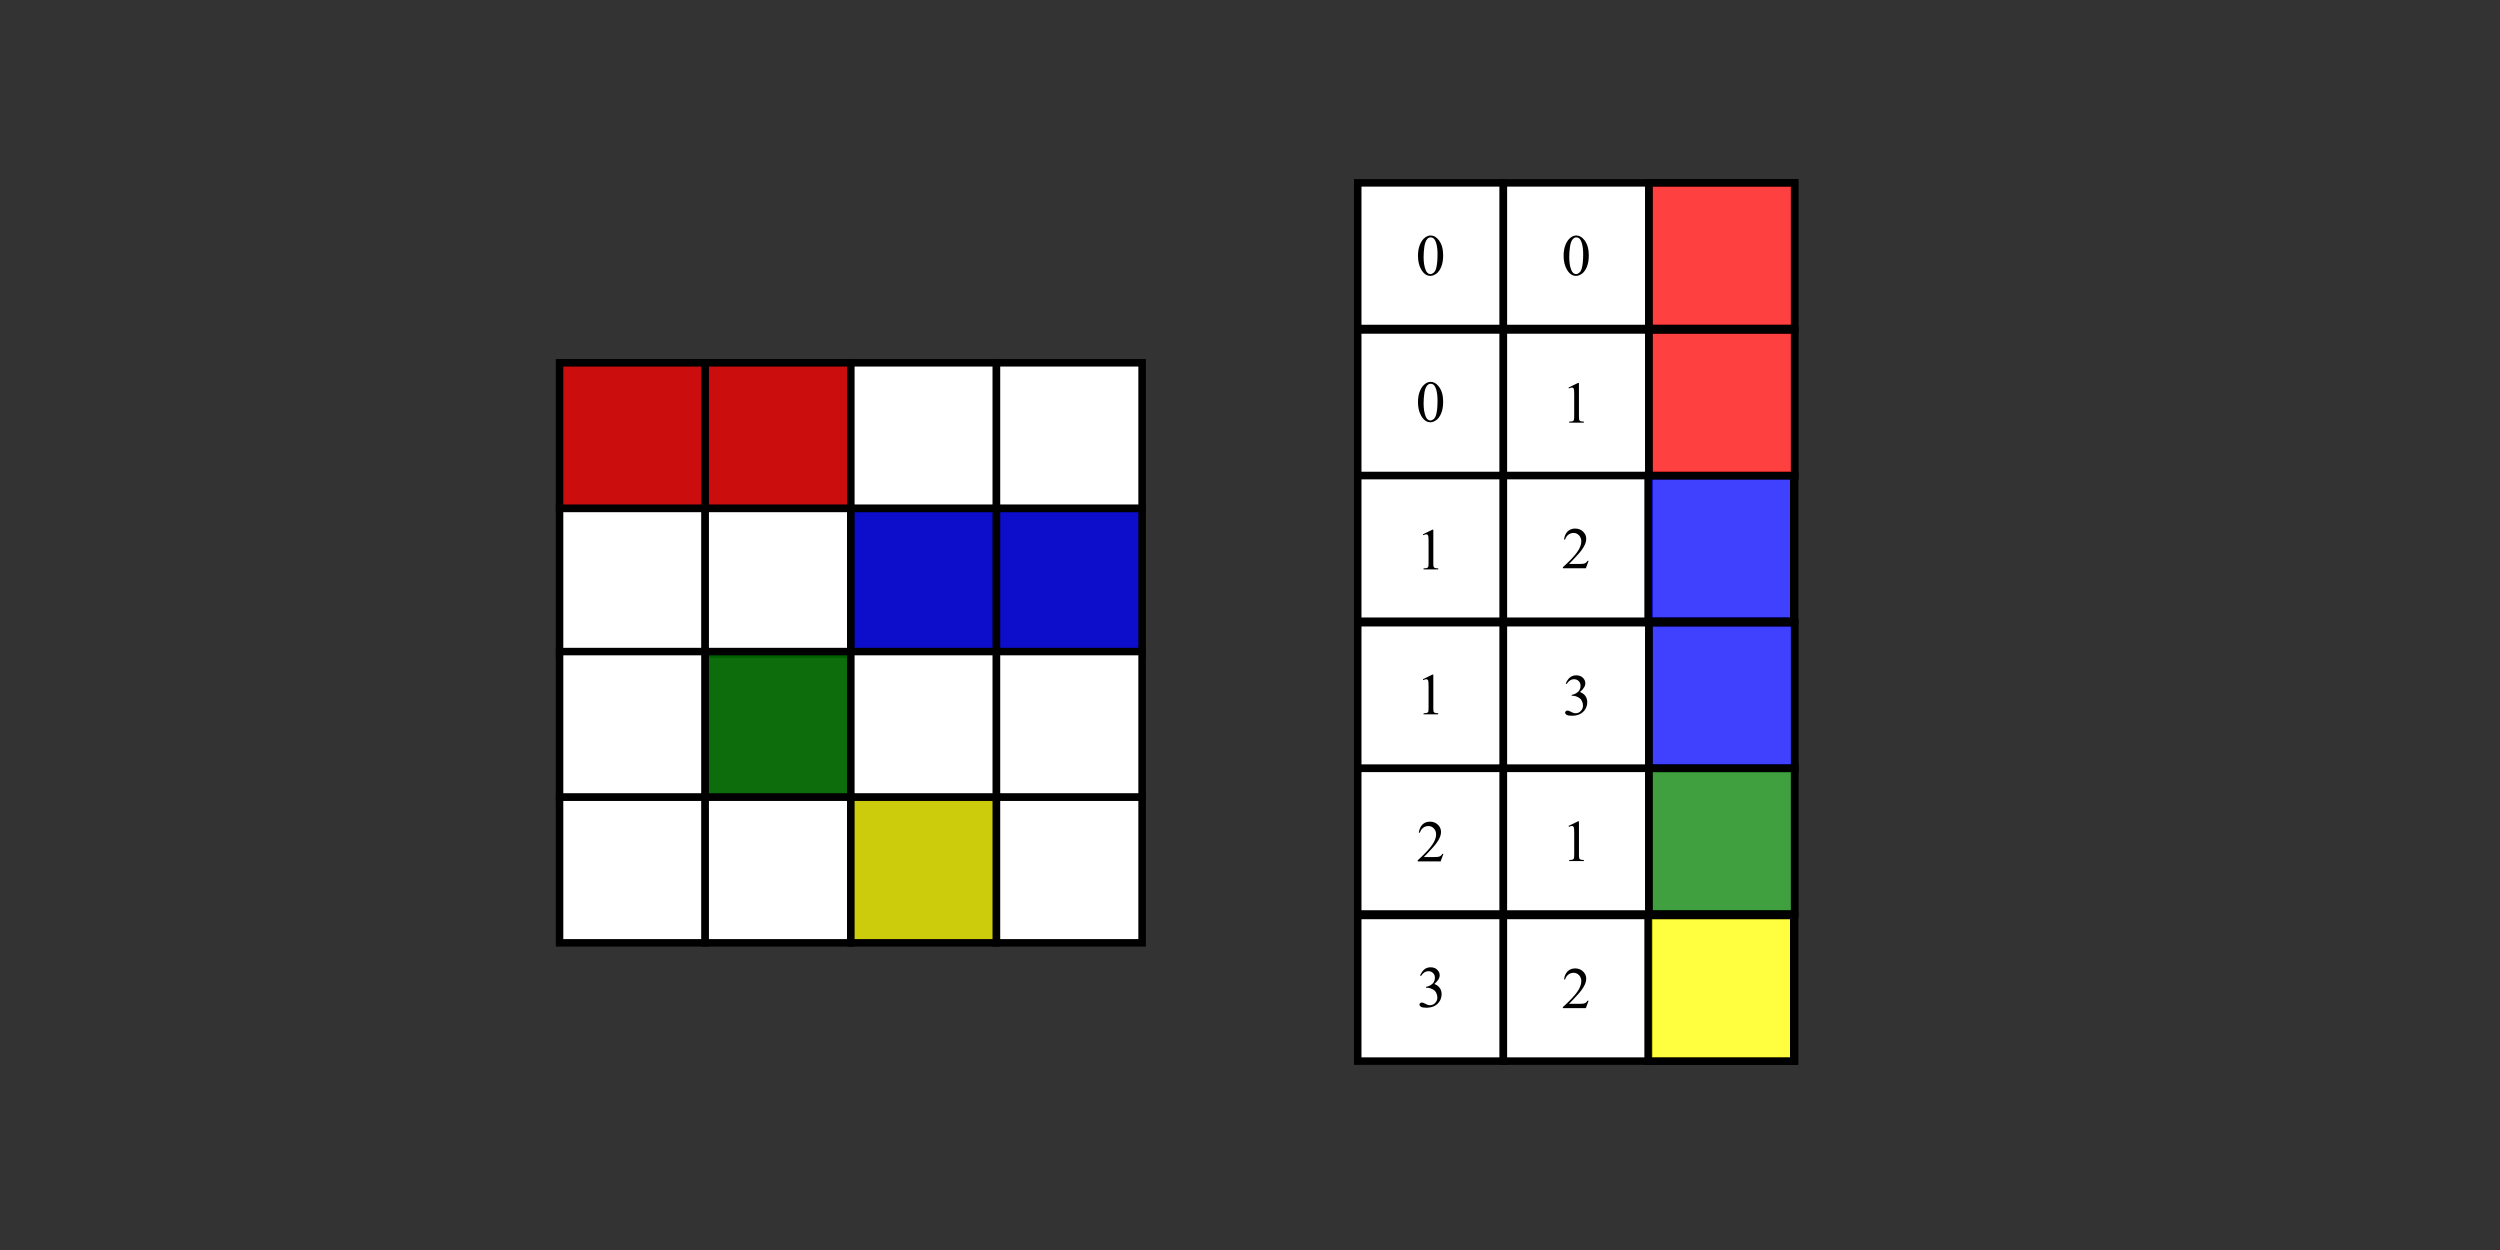 <?xml version="1.0" encoding="UTF-8" standalone="no"?>
<!-- Created with Inkscape (http://www.inkscape.org/) -->

<svg
   width="240mm"
   height="120mm"
   viewBox="0 0 240 120"
   version="1.1"
   id="svg8"
   inkscape:version="1.4 (e7c3feb1, 2024-10-09)"
   sodipodi:docname="cooformat.svg"
   xmlns:inkscape="http://www.inkscape.org/namespaces/inkscape"
   xmlns:sodipodi="http://sodipodi.sourceforge.net/DTD/sodipodi-0.dtd"
   xmlns="http://www.w3.org/2000/svg"
   xmlns:svg="http://www.w3.org/2000/svg"
   xmlns:rdf="http://www.w3.org/1999/02/22-rdf-syntax-ns#"
   xmlns:cc="http://creativecommons.org/ns#"
   xmlns:dc="http://purl.org/dc/elements/1.1/">
  <rect x="0" y="0" width="240" height="120" fill="#333333" stroke="none"/>
  <defs
     id="defs2">
    <marker
       id="marker-arrow-2.654"
       orient="auto-start-reverse"
       refY="0"
       refX="0"
       markerHeight="3"
       markerWidth="2">
      <g
         transform="scale(0.857)"
         id="g895">
        <path
           d="M -1.554,2.072 C -1.425,1.295 0,0.13 0.389,0 0,-0.13 -1.425,-1.295 -1.554,-2.072"
           style="fill:none;stroke:#000000;stroke-width:0.6;stroke-linecap:round;stroke-linejoin:round;stroke-miterlimit:10;stroke-dasharray:none;stroke-opacity:1"
           inkscape:connector-curvature="0"
           id="path893" />
      </g>
    </marker>
  </defs>
  <sodipodi:namedview
     id="base"
     pagecolor="#ffffff"
     bordercolor="#666666"
     borderopacity="1.0"
     inkscape:pageopacity="0.0"
     inkscape:pageshadow="2"
     inkscape:zoom="2.8125141"
     inkscape:cx="529.2418"
     inkscape:cy="175.64357"
     inkscape:document-units="mm"
     inkscape:current-layer="layer1"
     showgrid="false"
     showborder="true"
     width="200mm"
     showguides="true"
     inkscape:guide-bbox="true"
     inkscape:window-width="1104"
     inkscape:window-height="485"
     inkscape:window-x="1520"
     inkscape:window-y="36"
     inkscape:window-maximized="0"
     inkscape:showpageshadow="2"
     inkscape:pagecheckerboard="0"
     inkscape:deskcolor="#d1d1d1">
    <inkscape:grid
       type="xygrid"
       id="grid815"
       units="mm"
       spacingx="10"
       spacingy="10"
       empspacing="4"
       dotted="false"
       originx="0"
       originy="0" />
  </sodipodi:namedview>
  <g
     inkscape:label="Layer 1"
     inkscape:groupmode="layer"
     id="layer1"
     transform="translate(0,-177)">
    <rect
       style="fill:#ff0000;fill-opacity:0.75;stroke:#000000;stroke-width:0.72"
       id="rect184"
       width="13.981"
       height="13.981"
       x="53.717"
       y="211.829" />
    <rect
       style="fill:#ff0000;fill-opacity:0.75;stroke:#000000;stroke-width:0.72"
       id="rect184-9"
       width="13.981"
       height="13.981"
       x="67.698"
       y="211.829" />
    <rect
       style="fill:#ffffff;stroke:#000000;stroke-width:0.72"
       id="rect184-0"
       width="13.981"
       height="13.981"
       x="81.68"
       y="211.829" />
    <rect
       style="fill:#ffffff;stroke:#000000;stroke-width:0.72"
       id="rect184-0-9"
       width="13.981"
       height="13.981"
       x="130.342"
       y="194.555" />
    <rect
       style="fill:#ffffff;stroke:#000000;stroke-width:0.72"
       id="rect184-0-9-0"
       width="13.981"
       height="13.981"
       x="144.324"
       y="194.555" />
    <rect
       style="fill:#ffffff;stroke:#000000;stroke-width:0.72"
       id="rect184-0-9-0-5"
       width="13.981"
       height="13.981"
       x="158.305"
       y="194.555" />
    <rect
       style="fill:#ffffff;stroke:#000000;stroke-width:0.72"
       id="rect184-0-9-7"
       width="13.981"
       height="13.981"
       x="130.342"
       y="208.677" />
    <rect
       style="fill:#ffffff;stroke:#000000;stroke-width:0.72"
       id="rect184-0-9-0-3"
       width="13.981"
       height="13.981"
       x="144.324"
       y="208.677" />
    <rect
       style="fill:#ffffff;stroke:#000000;stroke-width:0.72"
       id="rect184-0-9-0-5-7"
       width="13.981"
       height="13.981"
       x="158.305"
       y="208.677" />
    <rect
       style="fill:#ffffff;stroke:#000000;stroke-width:0.72"
       id="rect184-0-9-9"
       width="13.981"
       height="13.981"
       x="130.342"
       y="222.658" />
    <rect
       style="fill:#ffffff;stroke:#000000;stroke-width:0.72"
       id="rect184-0-9-0-0"
       width="13.981"
       height="13.981"
       x="144.324"
       y="222.658" />
    <rect
       style="fill:#ffffff;stroke:#000000;stroke-width:0.72"
       id="rect184-0-9-0-5-2"
       width="13.981"
       height="13.981"
       x="158.305"
       y="222.658" />
    <rect
       style="fill:#ffffff;stroke:#000000;stroke-width:0.72"
       id="rect184-0-9-7-3"
       width="13.981"
       height="13.981"
       x="130.342"
       y="236.781" />
    <rect
       style="fill:#ffffff;stroke:#000000;stroke-width:0.72"
       id="rect184-0-9-0-3-9"
       width="13.981"
       height="13.981"
       x="144.324"
       y="236.781" />
    <rect
       style="fill:#ffffff;stroke:#000000;stroke-width:0.72"
       id="rect184-0-9-0-5-7-9"
       width="13.981"
       height="13.981"
       x="158.305"
       y="236.781" />
    <rect
       style="fill:#ffffff;stroke:#000000;stroke-width:0.72"
       id="rect184-0-9-70"
       width="13.981"
       height="13.981"
       x="130.342"
       y="250.762" />
    <rect
       style="fill:#ffffff;stroke:#000000;stroke-width:0.72"
       id="rect184-0-9-0-39"
       width="13.981"
       height="13.981"
       x="144.324"
       y="250.762" />
    <rect
       style="fill:#ffffff;stroke:#000000;stroke-width:0.72"
       id="rect184-0-9-0-5-8"
       width="13.981"
       height="13.981"
       x="158.305"
       y="250.762" />
    <rect
       style="fill:#ffffff;stroke:#000000;stroke-width:0.72"
       id="rect184-0-9-7-6"
       width="13.981"
       height="13.981"
       x="130.342"
       y="264.885" />
    <path
       d="m 136.329,270.649 q 0.16,-0.378 0.402,-0.582 0.245,-0.207 0.609,-0.207 0.449,0 0.689,0.292 0.182,0.218 0.182,0.466 0,0.408 -0.513,0.843 0.345,0.135 0.521,0.386 0.176,0.251 0.176,0.59 0,0.485 -0.309,0.841 -0.402,0.463 -1.166,0.463 -0.378,0 -0.515,-0.094 -0.135,-0.094 -0.135,-0.201 0,-0.08 0.063,-0.141 0.066,-0.061 0.157,-0.061 0.069,0 0.141,0.022 0.047,0.014 0.212,0.102 0.165,0.085 0.229,0.102 0.102,0.03 0.218,0.03 0.281,0 0.488,-0.218 0.209,-0.218 0.209,-0.515 0,-0.218 -0.097,-0.424 -0.072,-0.154 -0.157,-0.234 -0.119,-0.11 -0.325,-0.198 -0.207,-0.091 -0.422,-0.091 h -0.088 v -0.083 q 0.218,-0.028 0.435,-0.157 0.22,-0.13 0.32,-0.311 0.099,-0.182 0.099,-0.4 0,-0.284 -0.179,-0.458 -0.176,-0.176 -0.441,-0.176 -0.427,0 -0.714,0.458 z"
       id="text3-5"
       style="font-size:5.644px;font-family:'Times New Roman';-inkscape-font-specification:'Times New Roman, ';stroke-width:0.421;stroke-dasharray:0.421, 0.702;marker-start:none;marker-end:none"
       aria-label="3" />
    <rect
       style="fill:#ffffff;stroke:#000000;stroke-width:0.72"
       id="rect184-0-9-0-3-5"
       width="13.981"
       height="13.981"
       x="144.324"
       y="264.885" />
    <rect
       style="fill:#ffffff;stroke:#000000;stroke-width:0.72"
       id="rect184-0-9-0-5-7-7"
       width="13.981"
       height="13.981"
       x="158.305"
       y="264.885" />
    <rect
       style="fill:#ffffff;stroke:#000000;stroke-width:0.72"
       id="rect184-9-5"
       width="13.981"
       height="13.981"
       x="95.661"
       y="211.829" />
    <rect
       style="fill:#ffffff;stroke:#000000;stroke-width:0.72"
       id="rect184-2"
       width="13.981"
       height="13.981"
       x="53.717"
       y="225.81" />
    <rect
       style="fill:#ffffff;stroke:#000000;stroke-width:0.72"
       id="rect184-9-2"
       width="13.981"
       height="13.981"
       x="67.698"
       y="225.81" />
    <rect
       style="fill:#0000ff;fill-opacity:0.75;stroke:#000000;stroke-width:0.72"
       id="rect184-0-7"
       width="13.981"
       height="13.981"
       x="81.68"
       y="225.81" />
    <rect
       style="fill:#0000ff;fill-opacity:0.75;stroke:#000000;stroke-width:0.72"
       id="rect184-0-7-5"
       width="13.981"
       height="13.981"
       x="158.22"
       y="222.658" />
    <rect
       style="fill:#0000ff;fill-opacity:0.75;stroke:#000000;stroke-width:0.72"
       id="rect184-0-7-5-6"
       width="13.981"
       height="13.981"
       x="158.305"
       y="236.781" />
    <rect
       style="fill:#0000ff;fill-opacity:0.75;stroke:#000000;stroke-width:0.72"
       id="rect184-9-5-3"
       width="13.981"
       height="13.981"
       x="95.661"
       y="225.81" />
    <rect
       style="fill:#ffffff;stroke:#000000;stroke-width:0.72"
       id="rect184-7"
       width="13.981"
       height="13.981"
       x="53.717"
       y="239.551" />
    <rect
       style="fill:#008000;fill-opacity:0.75;stroke:#000000;stroke-width:0.72"
       id="rect184-9-9"
       width="13.981"
       height="13.981"
       x="67.698"
       y="239.551" />
    <rect
       style="fill:#008000;fill-opacity:0.75;stroke:#000000;stroke-width:0.72"
       id="rect184-9-9-7"
       width="13.981"
       height="13.981"
       x="158.305"
       y="250.762" />
    <rect
       style="fill:#ffffff;stroke:#000000;stroke-width:0.72"
       id="rect184-0-0"
       width="13.981"
       height="13.981"
       x="81.68"
       y="239.551" />
    <rect
       style="fill:#ff0000;fill-opacity:0.75;stroke:#000000;stroke-width:0.72"
       id="rect184-05"
       width="13.981"
       height="13.981"
       x="158.305"
       y="194.555" />
    <rect
       style="fill:#ff0000;fill-opacity:0.75;stroke:#000000;stroke-width:0.72"
       id="rect184-05-0"
       width="13.981"
       height="13.981"
       x="158.305"
       y="208.677" />
    <rect
       style="fill:#ffffff;stroke:#000000;stroke-width:0.72"
       id="rect184-9-5-2"
       width="13.981"
       height="13.981"
       x="95.661"
       y="239.551" />
    <rect
       style="fill:#ffffff;stroke:#000000;stroke-width:0.72"
       id="rect184-2-3"
       width="13.981"
       height="13.981"
       x="53.717"
       y="253.532" />
    <rect
       style="fill:#ffffff;stroke:#000000;stroke-width:0.72"
       id="rect184-9-2-9"
       width="13.981"
       height="13.981"
       x="67.698"
       y="253.532" />
    <rect
       style="fill:#ffff00;fill-opacity:0.75;stroke:#000000;stroke-width:0.72"
       id="rect184-0-7-9"
       width="13.981"
       height="13.981"
       x="81.68"
       y="253.532" />
    <rect
       style="fill:#ffff00;fill-opacity:0.75;stroke:#000000;stroke-width:0.72"
       id="rect184-0-7-9-8"
       width="13.981"
       height="13.981"
       x="158.22"
       y="264.885" />
    <rect
       style="fill:#ffffff;stroke:#000000;stroke-width:0.72"
       id="rect184-9-5-3-7"
       width="13.981"
       height="13.981"
       x="95.661"
       y="253.532" />
    <path
       d="m 136.125,201.573 q 0,-0.639 0.193,-1.1 0.193,-0.463 0.513,-0.689 0.248,-0.179 0.513,-0.179 0.43,0 0.772,0.438 0.427,0.543 0.427,1.472 0,0.65 -0.187,1.105 -0.187,0.455 -0.48,0.661 -0.289,0.204 -0.559,0.204 -0.535,0 -0.89,-0.631 -0.3,-0.532 -0.3,-1.282 z m 0.54,0.069 q 0,0.772 0.19,1.26 0.157,0.411 0.469,0.411 0.149,0 0.309,-0.132 0.16,-0.135 0.243,-0.449 0.127,-0.474 0.127,-1.337 0,-0.639 -0.132,-1.067 -0.099,-0.317 -0.256,-0.449 -0.113,-0.091 -0.273,-0.091 -0.187,0 -0.333,0.168 -0.198,0.229 -0.27,0.719 -0.072,0.491 -0.072,0.967 z"
       id="text2"
       style="font-size:5.644px;font-family:'Times New Roman';-inkscape-font-specification:'Times New Roman, ';stroke-width:0.421;stroke-dasharray:0.421, 0.702;marker-start:none;marker-end:none"
       aria-label="0" />
    <path
       d="m 136.125,215.625 q 0,-0.639 0.193,-1.1 0.193,-0.463 0.513,-0.689 0.248,-0.179 0.513,-0.179 0.43,0 0.772,0.438 0.427,0.543 0.427,1.472 0,0.65 -0.187,1.105 -0.187,0.455 -0.48,0.661 -0.289,0.204 -0.559,0.204 -0.535,0 -0.89,-0.631 -0.3,-0.532 -0.3,-1.282 z m 0.54,0.069 q 0,0.772 0.19,1.26 0.157,0.411 0.469,0.411 0.149,0 0.309,-0.132 0.16,-0.135 0.243,-0.449 0.127,-0.474 0.127,-1.337 0,-0.639 -0.132,-1.067 -0.099,-0.317 -0.256,-0.449 -0.113,-0.091 -0.273,-0.091 -0.187,0 -0.333,0.168 -0.198,0.229 -0.27,0.719 -0.072,0.491 -0.072,0.967 z"
       id="text2-3"
       style="font-size:5.644px;font-family:'Times New Roman';-inkscape-font-specification:'Times New Roman, ';stroke-width:0.421;stroke-dasharray:0.421, 0.702;marker-start:none;marker-end:none"
       aria-label="0" />
    <path
       d="m 150.106,201.573 q 0,-0.639 0.193,-1.1 0.193,-0.463 0.513,-0.689 0.248,-0.179 0.513,-0.179 0.43,0 0.772,0.438 0.427,0.543 0.427,1.472 0,0.65 -0.187,1.105 -0.187,0.455 -0.48,0.661 -0.289,0.204 -0.559,0.204 -0.535,0 -0.89,-0.631 -0.3,-0.532 -0.3,-1.282 z m 0.54,0.069 q 0,0.772 0.19,1.26 0.157,0.411 0.469,0.411 0.149,0 0.309,-0.132 0.16,-0.135 0.243,-0.449 0.127,-0.474 0.127,-1.337 0,-0.639 -0.132,-1.067 -0.099,-0.317 -0.256,-0.449 -0.113,-0.091 -0.273,-0.091 -0.187,0 -0.333,0.168 -0.198,0.229 -0.27,0.719 -0.072,0.491 -0.072,0.967 z"
       id="text2-9"
       style="font-size:5.644px;font-family:'Times New Roman';-inkscape-font-specification:'Times New Roman, ';stroke-width:0.421;stroke-dasharray:0.421, 0.702;marker-start:none;marker-end:none"
       aria-label="0" />
    <path
       d="m 150.579,214.204 0.909,-0.444 h 0.091 v 3.156 q 0,0.314 0.025,0.391 0.028,0.077 0.11,0.119 0.083,0.041 0.336,0.047 v 0.102 h -1.406 v -0.102 q 0.265,-0.006 0.342,-0.044 0.077,-0.041 0.107,-0.107 0.03,-0.069 0.03,-0.405 v -2.017 q 0,-0.408 -0.028,-0.524 -0.019,-0.088 -0.072,-0.13 -0.05,-0.041 -0.121,-0.041 -0.102,0 -0.284,0.085 z"
       id="text3"
       style="font-size:5.644px;font-family:'Times New Roman';-inkscape-font-specification:'Times New Roman, ';stroke-width:0.421;stroke-dasharray:0.421, 0.702;marker-start:none;marker-end:none"
       aria-label="1" />
    <path
       d="m 136.597,228.294 0.91,-0.444 h 0.091 v 3.156 q 0,0.314 0.025,0.391 0.028,0.077 0.11,0.119 0.083,0.041 0.336,0.047 v 0.102 h -1.406 v -0.102 q 0.265,-0.006 0.342,-0.044 0.077,-0.041 0.107,-0.107 0.03,-0.069 0.03,-0.405 v -2.017 q 0,-0.408 -0.028,-0.524 -0.019,-0.088 -0.072,-0.13 -0.05,-0.041 -0.121,-0.041 -0.102,0 -0.284,0.085 z"
       id="text3-9"
       style="font-size:5.644px;font-family:'Times New Roman';-inkscape-font-specification:'Times New Roman, ';stroke-width:0.421;stroke-dasharray:0.421, 0.702;marker-start:none;marker-end:none"
       aria-label="1" />
    <path
       d="m 136.597,242.205 0.91,-0.444 h 0.091 v 3.156 q 0,0.314 0.025,0.391 0.028,0.077 0.11,0.119 0.083,0.041 0.336,0.047 v 0.102 h -1.406 v -0.102 q 0.265,-0.006 0.342,-0.044 0.077,-0.041 0.107,-0.107 0.03,-0.069 0.03,-0.405 v -2.017 q 0,-0.408 -0.028,-0.524 -0.019,-0.088 -0.072,-0.13 -0.05,-0.041 -0.121,-0.041 -0.102,0 -0.284,0.085 z"
       id="text3-1"
       style="font-size:5.644px;font-family:'Times New Roman';-inkscape-font-specification:'Times New Roman, ';stroke-width:0.421;stroke-dasharray:0.421, 0.702;marker-start:none;marker-end:none"
       aria-label="1" />
    <path
       d="m 138.566,258.974 -0.262,0.719 h -2.205 v -0.102 q 0.973,-0.887 1.37,-1.45 0.397,-0.562 0.397,-1.028 0,-0.356 -0.218,-0.584 -0.218,-0.229 -0.521,-0.229 -0.276,0 -0.496,0.163 -0.218,0.16 -0.322,0.471 h -0.102 q 0.069,-0.51 0.353,-0.783 0.287,-0.273 0.714,-0.273 0.455,0 0.758,0.292 0.306,0.292 0.306,0.689 0,0.284 -0.132,0.568 -0.204,0.446 -0.661,0.945 -0.686,0.75 -0.857,0.904 h 0.976 q 0.298,0 0.416,-0.022 0.121,-0.022 0.218,-0.088 0.097,-0.069 0.168,-0.193 z"
       id="text4"
       style="font-size:5.644px;font-family:'Times New Roman';-inkscape-font-specification:'Times New Roman, ';stroke-width:0.421;stroke-dasharray:0.421, 0.702;marker-start:none;marker-end:none"
       aria-label="2" />
    <path
       d="m 152.505,230.837 -0.262,0.719 h -2.205 v -0.102 q 0.973,-0.887 1.37,-1.45 0.397,-0.562 0.397,-1.028 0,-0.356 -0.218,-0.584 -0.218,-0.229 -0.521,-0.229 -0.276,0 -0.496,0.163 -0.218,0.16 -0.322,0.471 h -0.102 q 0.069,-0.51 0.353,-0.783 0.287,-0.273 0.714,-0.273 0.455,0 0.758,0.292 0.306,0.292 0.306,0.689 0,0.284 -0.132,0.568 -0.204,0.446 -0.661,0.945 -0.686,0.75 -0.857,0.904 h 0.976 q 0.298,0 0.416,-0.022 0.121,-0.022 0.218,-0.088 0.097,-0.069 0.168,-0.193 z"
       id="text5-9"
       style="font-size:5.644px;font-family:'Times New Roman';-inkscape-font-specification:'Times New Roman, ';stroke-width:0.421;stroke-dasharray:0.421, 0.702;marker-start:none;marker-end:none"
       aria-label="2" />
    <path
       d="m 150.31,242.62 q 0.16,-0.378 0.402,-0.582 0.245,-0.207 0.609,-0.207 0.449,0 0.689,0.292 0.182,0.218 0.182,0.466 0,0.408 -0.513,0.843 0.345,0.135 0.521,0.386 0.176,0.251 0.176,0.59 0,0.485 -0.309,0.841 -0.402,0.463 -1.166,0.463 -0.378,0 -0.515,-0.094 -0.135,-0.094 -0.135,-0.201 0,-0.08 0.063,-0.141 0.066,-0.061 0.157,-0.061 0.069,0 0.141,0.022 0.047,0.014 0.212,0.102 0.165,0.085 0.229,0.102 0.102,0.03 0.218,0.03 0.281,0 0.488,-0.218 0.209,-0.218 0.209,-0.515 0,-0.218 -0.097,-0.424 -0.072,-0.154 -0.157,-0.234 -0.119,-0.11 -0.325,-0.198 -0.207,-0.091 -0.422,-0.091 h -0.088 v -0.083 q 0.218,-0.028 0.435,-0.157 0.22,-0.13 0.32,-0.311 0.099,-0.182 0.099,-0.4 0,-0.284 -0.179,-0.458 -0.176,-0.176 -0.441,-0.176 -0.427,0 -0.714,0.458 z"
       id="text6"
       style="font-size:5.644px;font-family:'Times New Roman';-inkscape-font-specification:'Times New Roman, ';stroke-width:0.421;stroke-dasharray:0.421, 0.702;marker-start:none;marker-end:none"
       aria-label="3" />
    <path
       d="m 150.579,256.29 0.91,-0.444 h 0.091 v 3.156 q 0,0.314 0.025,0.391 0.028,0.077 0.11,0.119 0.083,0.041 0.336,0.047 v 0.102 h -1.406 v -0.102 q 0.265,-0.006 0.342,-0.044 0.077,-0.041 0.107,-0.107 0.03,-0.069 0.03,-0.405 v -2.017 q 0,-0.408 -0.028,-0.524 -0.019,-0.088 -0.072,-0.13 -0.05,-0.041 -0.121,-0.041 -0.102,0 -0.284,0.085 z"
       id="text5-7"
       style="font-size:5.644px;font-family:'Times New Roman';-inkscape-font-specification:'Times New Roman, ';stroke-width:0.421;stroke-dasharray:0.421, 0.702;marker-start:none;marker-end:none"
       aria-label="1" />
    <path
       d="m 152.505,273.063 -0.262,0.719 h -2.205 v -0.102 q 0.973,-0.887 1.37,-1.45 0.397,-0.562 0.397,-1.028 0,-0.356 -0.218,-0.584 -0.218,-0.229 -0.521,-0.229 -0.276,0 -0.496,0.163 -0.218,0.16 -0.322,0.471 h -0.102 q 0.069,-0.51 0.353,-0.783 0.287,-0.273 0.714,-0.273 0.455,0 0.758,0.292 0.306,0.292 0.306,0.689 0,0.284 -0.132,0.568 -0.204,0.446 -0.661,0.945 -0.686,0.75 -0.857,0.904 h 0.976 q 0.298,0 0.416,-0.022 0.121,-0.022 0.218,-0.088 0.097,-0.069 0.168,-0.193 z"
       id="text5-97"
       style="font-size:5.644px;font-family:'Times New Roman';-inkscape-font-specification:'Times New Roman, ';stroke-width:0.421;stroke-dasharray:0.421, 0.702;marker-start:none;marker-end:none"
       aria-label="2" />
  </g>
</svg>
